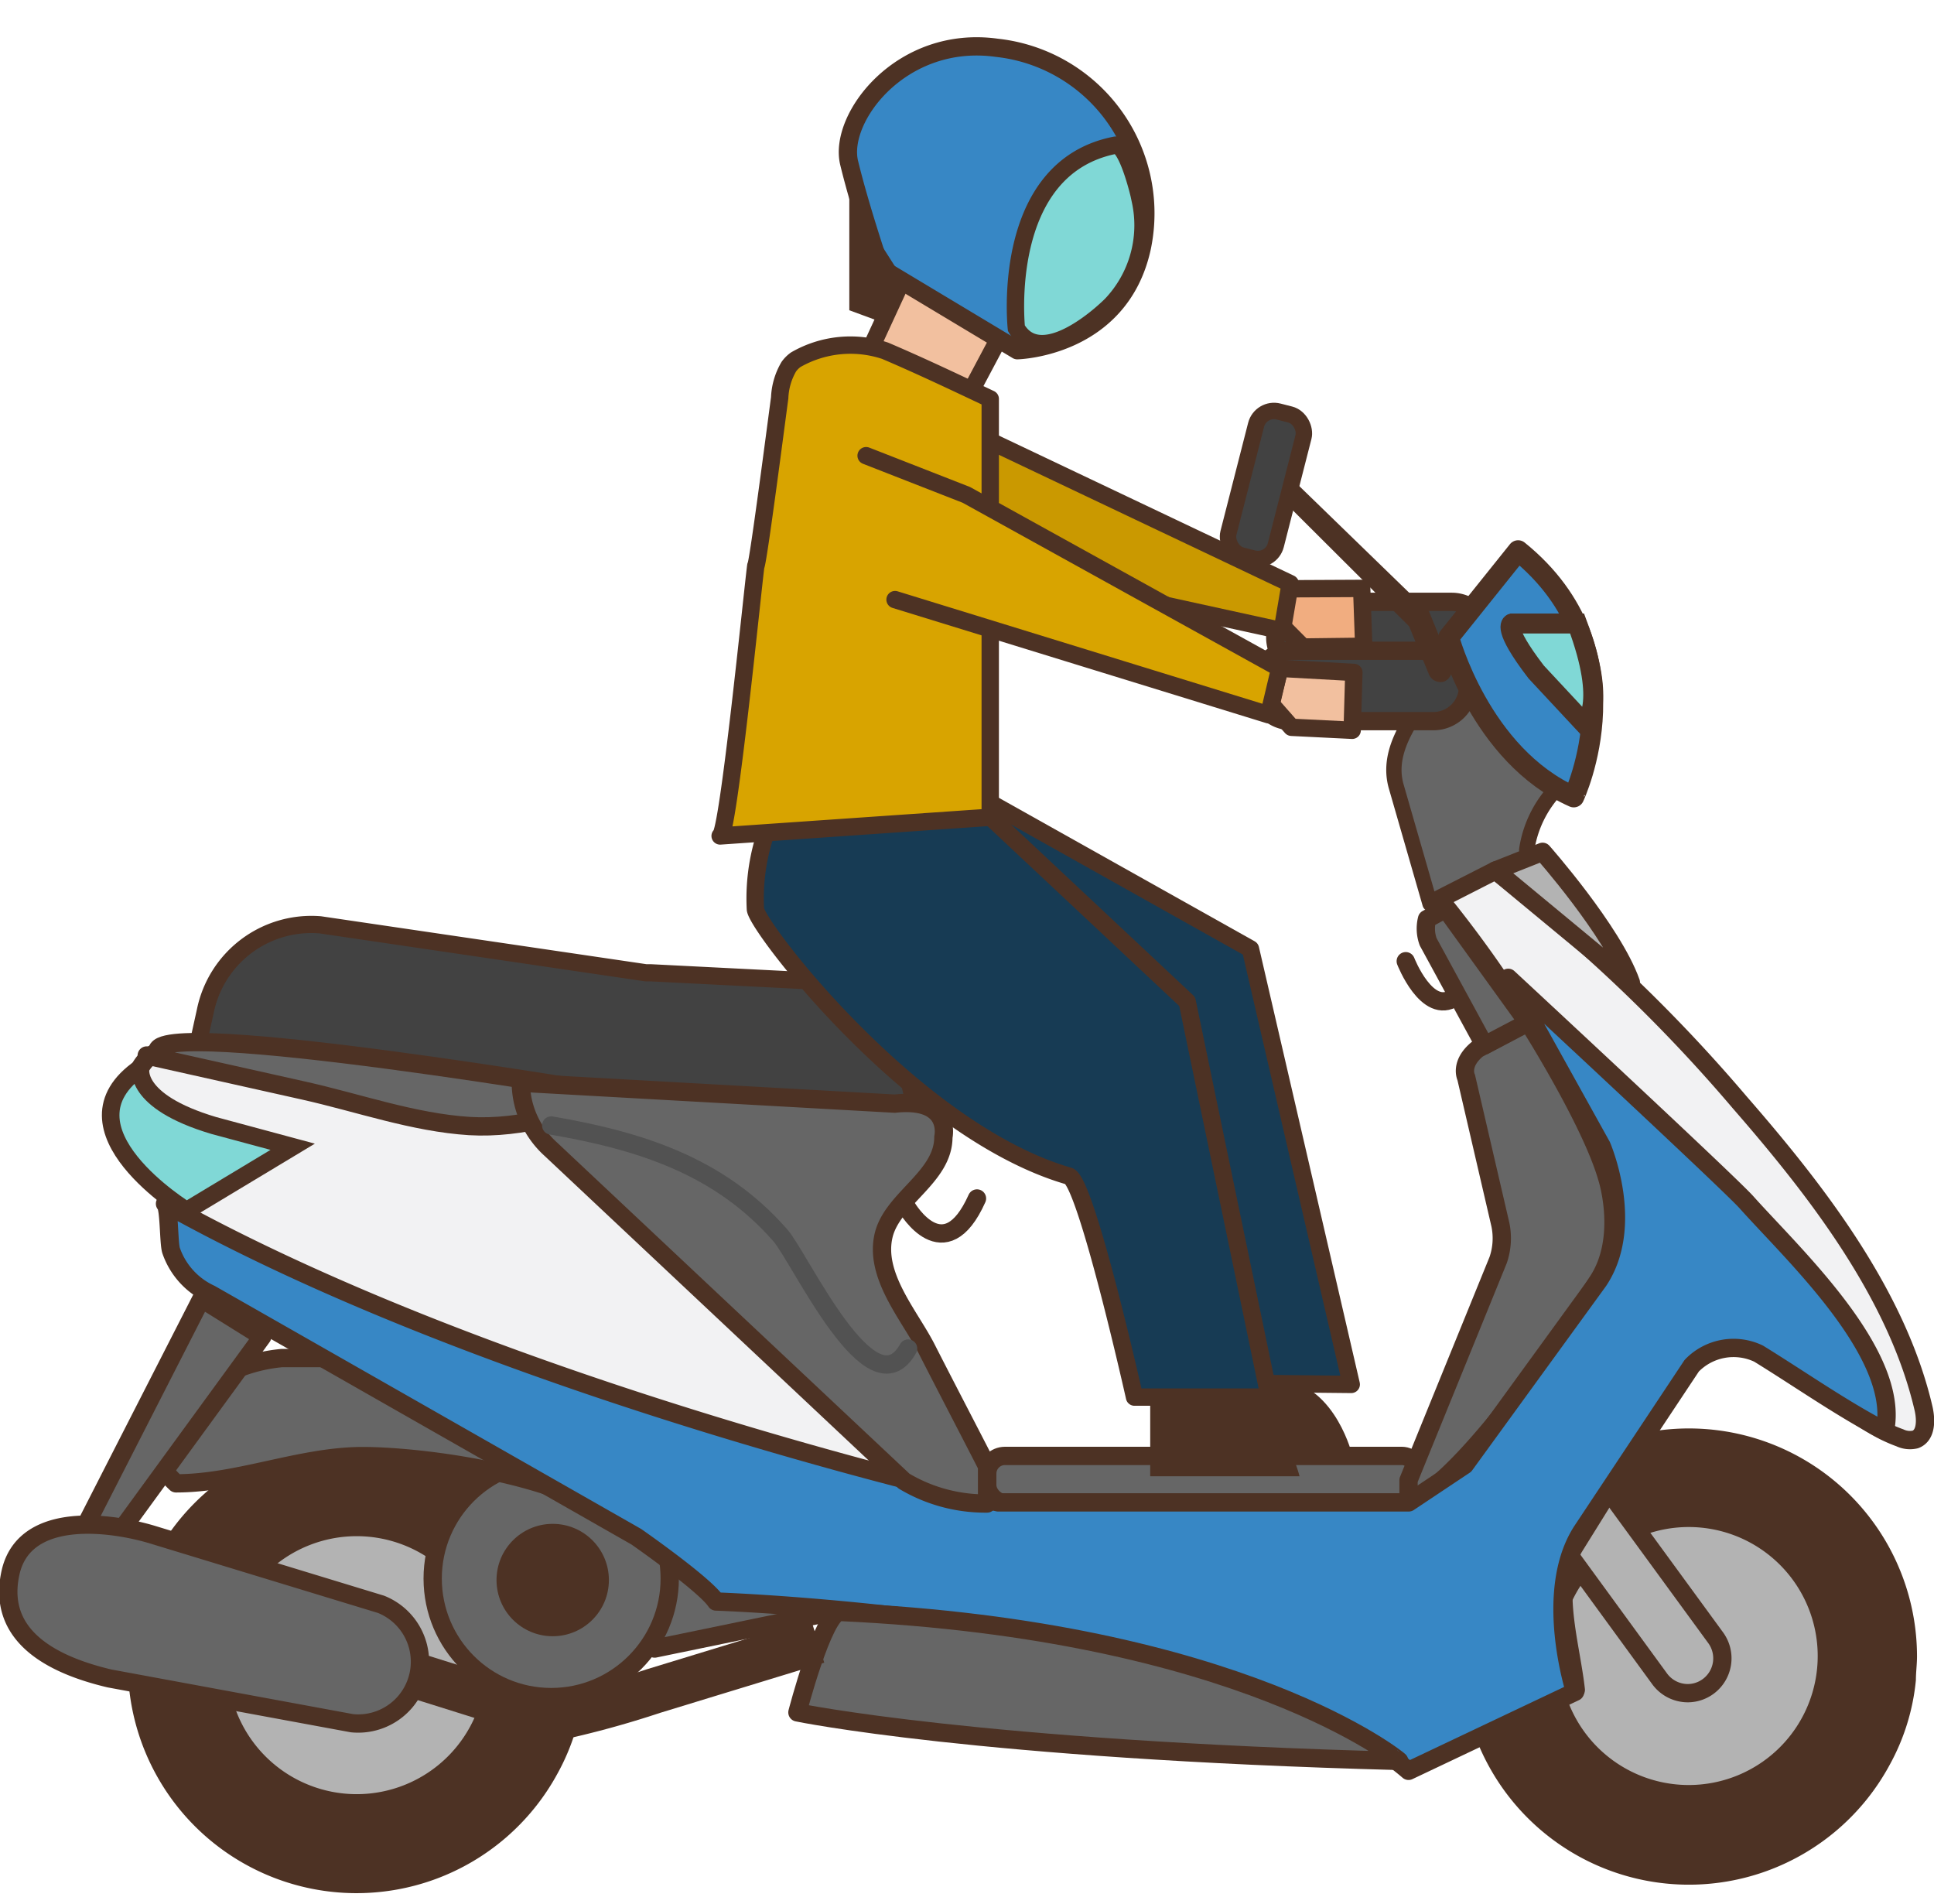 <svg xmlns="http://www.w3.org/2000/svg" viewBox="0 -2 103.61 102">
    <defs>
        <style>.cls-1{fill:#4d3224;}.cls-2,.cls-9{fill:#b3b3b3;}.cls-17,.cls-3,.cls-8{fill:#424242;}.cls-10,.cls-11,.cls-13,.cls-14,.cls-15,.cls-16,.cls-17,.cls-18,.cls-19,.cls-20,.cls-21,.cls-22,.cls-3,.cls-4,.cls-5,.cls-6,.cls-7,.cls-8,.cls-9{stroke:#4d3224;}.cls-14,.cls-16,.cls-17,.cls-20,.cls-22,.cls-3{stroke-miterlimit:10;}.cls-10,.cls-11,.cls-12,.cls-13,.cls-3,.cls-7,.cls-9{stroke-width:0.98px;}.cls-4{fill:#f1ad80;}.cls-10,.cls-11,.cls-12,.cls-13,.cls-15,.cls-18,.cls-19,.cls-21,.cls-4,.cls-5,.cls-6,.cls-7,.cls-8,.cls-9{stroke-linecap:round;stroke-linejoin:round;}.cls-18,.cls-19,.cls-20,.cls-21,.cls-4,.cls-5{stroke-width:0.93px;}.cls-5{fill:#ca9900;}.cls-6,.cls-7{fill:#666;}.cls-6{stroke-width:0.82px;}.cls-8{stroke-width:0.92px;}.cls-10{fill:#f2f2f3;}.cls-11,.cls-15{fill:#3787c5;}.cls-12,.cls-13,.cls-22{fill:none;}.cls-12{stroke:#525252;}.cls-14,.cls-16,.cls-20{fill:#80d8d6;}.cls-14{stroke-width:0.94px;}.cls-15{stroke-width:1.12px;}.cls-16{stroke-width:1.07px;}.cls-17{stroke-width:0.88px;}.cls-18{fill:#173b54;}.cls-19{fill:#f2c09f;}.cls-21{fill:#d8a400;}.cls-22{stroke-width:2.44px;}</style>
    </defs>
    <title>home-scooter-down01</title>
    <g>
        <path class="cls-1" d="M102.64,88c0-.42.06-.84.06-1.27a12.22,12.22,0,1,0-1.47,5.82A11.7,11.7,0,0,0,102.64,88Z"/>
        <path class="cls-2" d="M90.47,79.8a6.91,6.91,0,1,1-6.91,6.91A6.91,6.91,0,0,1,90.47,79.8Z"/>
    </g>
    <g>
        <path class="cls-1" d="M31.28,88.46c0-.41.07-.84.07-1.26A12.25,12.25,0,1,0,29.87,93,11.75,11.75,0,0,0,31.28,88.46Z"/>
        <path class="cls-2" d="M19.11,80.29A6.91,6.91,0,1,1,12.2,87.2,6.91,6.91,0,0,1,19.11,80.29Z"/>
    </g>
    <g class="scooter-body">
        <path class="cls-3" d="M70.17,34h7.6a1.85,1.85,0,0,0,1.85-1.85v-.06a1.85,1.85,0,0,0-1.85-1.85h-7.6a1.85,1.85,0,0,0-1.85,1.85v.06A1.85,1.85,0,0,0,70.17,34Z"/>
        <polygon class="cls-4" points="68.63 31.48 69.8 32.66 73.06 32.62 72.95 29.52 68.97 29.54 68.63 31.48"/>
        <polygon class="cls-5" points="46.3 19.26 42.55 26.07 68.69 31.79 69.12 29.26 51.79 21.03 46.3 19.26"/>
        <path class="cls-6" d="M76.61,46.41,74.8,40.13c-.69-2.41,1.66-4.54,2.78-6.53l2.78-4.91c.82-.31,3.41,4,3.47,4.82,0,0,1,5.2,1,5.46.09,1.17-1,.8-1.42,1.26a6,6,0,0,0-1.62,3.29"/>
        <polygon class="cls-7" points="35.07 86.31 44.52 84.36 42.73 76.86 31 79.3 35.07 86.31"/>
        <circle class="cls-7" cx="29.53" cy="82.56" r="6.35"/>
        <circle class="cls-1" cx="29.61" cy="82.64" r="3.01"/>
        <path class="cls-7" d="M31.45,78.44C27.9,76.7,22.13,76,19.43,76c-3.33,0-6.66,1.46-10,1.46-1.06-1-1.31-1.85-1.16-2.17a8.64,8.64,0,0,1,6.82-4.54h7Z"/>
        <path class="cls-8" d="M43.56,50.55c4.39-.42,4.87,4.29,5.6,7.41H9.72L11,52.16a5.8,5.8,0,0,1,6.15-4.62l17.45,2.57.26,0Z"/>
        <path class="cls-9" d="M90.42,88.7a1.85,1.85,0,0,0,1.09-.36,1.87,1.87,0,0,0,.41-2.6l-7.24-9.91a1.86,1.86,0,1,0-3,2.19l7.23,9.91A1.87,1.87,0,0,0,90.42,88.7Z"/>
        <path class="cls-10" d="M52.88,78.55c-3.11.47-6.52-4.21-6.52-4.21L35.05,61.42s-2-2.53-1.6-4.73c-9-1-14.55-1.87-23.57-2.46a3.36,3.36,0,0,0-1.45.12c-1,.41-1.4,1.72-1.36,2.84.19,4.48,4.27,7.68,8,10.22,5.14,3.53,10.28,5.59,15.41,9.13,2.85,1.95,7.92,7.21,7.92,7.21a160.63,160.63,0,0,1,18.82,2,46.86,46.86,0,0,1,18.28,7l8.92-4.23c-.26-2.32-1.13-5-.35-7.23l7-11.25c1.84-.56,4.3.78,5.88,1.87s3,2.45,4.83,3.11a1.26,1.26,0,0,0,.83.09c.59-.22.58-1.05.44-1.66-1.42-6.11-5.73-11.67-9.85-16.4A84.45,84.45,0,0,0,80.12,44.63l-3,1.53a63.49,63.49,0,0,1,8.13,12.91,9.78,9.78,0,0,1,1.25,4.67c-.12,2-1.32,3.73-2.52,5.33-1.64,2.2-3.35,4.35-5.1,6.46a8.45,8.45,0,0,1-3,2.57,8.55,8.55,0,0,1-3.27.43l-19.7,0"/>
        <path class="cls-3" d="M69.19,36.63h7.6a1.86,1.86,0,0,0,1.86-1.85v-.06a1.87,1.87,0,0,0-1.86-1.86h-7.6a1.86,1.86,0,0,0-1.85,1.86v.06A1.85,1.85,0,0,0,69.19,36.63Z"/>
        <path class="cls-1" d="M77.36,34.51a.67.67,0,0,0,.38-.86l-1.18-2.89a.66.66,0,0,0-.45-.41L69,23.45a.65.65,0,0,0-.81.47.66.66,0,0,0,.47.82l6.83,6.81,1.06,2.57A.67.67,0,0,0,77.36,34.51Z"/>
        <rect class="cls-7" x="52.89" y="75.99" width="23.16" height="2.52" rx="0.95" ry="0.95"/>
        <path class="cls-7" d="M75.46,78.51l0-1.22L80.26,65.5a3.59,3.59,0,0,0,.12-1.9l-1.83-7.88s-.37-.73.61-1.53l2.69-1.46s3.42,5.37,4.27,8.43c0,0,1,3.18-.54,5.5C85.58,66.66,78.79,77.23,75.46,78.51Z"/>
        <path class="cls-7" d="M77.45,46.68l-1,.55a2.08,2.08,0,0,0,.06,1.22L79.53,54l2.32-1.22Z"/>
        <path class="cls-11" d="M93.56,62.4c2.47,2.77,8.3,8.16,7.42,12.26-2.32-1.21-4.53-2.77-6.77-4.15a3.11,3.11,0,0,0-3.58.65L84.76,80c-2.12,3.25-.38,8.63-.38,8.63l-8.92,4.23c-9.47-8.15-37.1-9.07-37.1-9.07-.62-.93-4.27-3.47-4.27-3.47l-22.81-13A4,4,0,0,1,9.17,65c-.14-.39-.09-2.38-.33-2.52,18.08,10.1,44.63,16,44.63,16h22l3-2,7.17-9.87c2-3,.16-7.23.16-7.23l-5-9S92.58,61.31,93.56,62.4Z"/>
        <path class="cls-9" d="M80.12,44.63l2.52-1s3.75,4.24,4.73,7Z"/>
        <path class="cls-7" d="M8.43,54.35c-.41-2,25,2.34,25,2.34-2.67.87-5.44,1.8-8.28,1.63-3-.19-5.93-1.24-8.88-1.9L7.86,54.54"/>
        <path class="cls-7" d="M27.9,56a4.87,4.87,0,0,0,1.63,3.58l18.9,17.76a8.5,8.5,0,0,0,4.45,1.2v-2c-1.08-2.11-2.18-4.21-3.26-6.33-.91-1.77-2.82-3.91-2.27-6.08.5-1.94,3.19-3.08,3.19-5.22,0,0,.49-2.12-2.61-1.79Z"/>
        <path class="cls-12" d="M29.53,58.29c4.71.81,9,2.14,12.27,5.88,1.07,1.21,4.88,9.58,6.85,6.07"/>
        <path class="cls-13" d="M48.59,62.69s2,3.42,3.75-.49"/>
        <path class="cls-13" d="M75.31,49.49s1.14,2.93,2.61,1.95"/>
        <path class="cls-14" d="M7.54,55.19s-.49,1.79,3.91,3.1l4.23,1.14L10,62.85S2.81,58.45,7.54,55.19Z"/>
        <path class="cls-7" d="M10.79,67.57,4.44,80s-.16,1.62,1.3,1l8.31-11.4Z"/>
        <path class="cls-7" d="M45,84.35c-.88,0-2.28,5.38-2.28,5.38s9.61,2,32.24,2.6C75,92.33,66.51,85.33,45,84.35Z"/>
        <path class="cls-15" d="M81.33,27.5l-3.72,4.64s1.68,6.32,6.7,8.55C84.31,40.69,88,32.89,81.33,27.5Z"/>
        <path class="cls-16" d="M84.49,31.4H81s-.56.18,1.3,2.6l2.6,2.79S86.16,35.86,84.49,31.4Z"/>
        <rect class="cls-17" x="66.51" y="20" width="2.62" height="7.96" rx="0.99" ry="0.99" transform="translate(8.06 -16.06) rotate(14.35)"/>
        <path class="cls-1" d="M64.46,72v4h8s-.87-3.69-3.69-4.08Z"/>
        <polygon class="cls-18" points="53.36 49.68 61.53 51.72 67.44 72.11 72.39 72.16 66.99 48.83 51.71 40.26 50.74 49.59 53.36 49.68"/>
        <polygon class="cls-19" points="48.5 12.65 46.33 17.35 51.39 20.13 53.52 16.12 48.5 12.65"/>
        <polygon class="cls-19" points="68.09 35.71 69.19 36.96 72.44 37.12 72.53 34.02 68.56 33.8 68.09 35.71"/>
        <path class="cls-11" d="M47.17,12.36l7.33,4.4s5.5-.12,6.67-5.5A8.92,8.92,0,0,0,53.4.56c-5.12-.71-8.49,3.76-7.91,6.16S47.17,12.36,47.17,12.36Z"/>
        <path class="cls-20" d="M54.45,15.58S53.52,7,59.74,5.78c.63-.13,1.31,2.66,1.36,3a6.18,6.18,0,0,1-1.58,5.56C58.44,15.4,55.63,17.61,54.45,15.58Z"/>
        <path class="cls-1" d="M61.62,73.08v4h8s-.88-3.7-3.7-4.09Z"/>
        <path class="cls-18" d="M41.38,41.71a11,11,0,0,0-.91,5C40.6,47.73,49,58.62,57.26,61c.93.27,3.52,11.84,3.52,11.84H68l-4.4-21.19L53,41.71Z"/>
        <path class="cls-21" d="M42.63,17.27a1.62,1.62,0,0,0-.37.37,3.57,3.57,0,0,0-.49,1.67c-.11.79-1.17,9-1.28,9-.17,1.27-1.48,14.44-1.91,14.47l14.47-1,0-22.41c-1.86-.88-3.73-1.77-5.63-2.58A5.87,5.87,0,0,0,42.63,17.27Z"/>
        <polyline class="cls-21" points="47.95 30.12 67.97 36.29 68.56 33.8 51.77 24.51 46.4 22.41"/>
        <path class="cls-1" d="M45.5,8.43v6.19l1.79.66,1.3-2Z"/>
        <path class="cls-7" d="M18.86,90.31l-13-2.4c-3-.71-6.13-2.25-5.27-5.78C1.42,78.9,6,79.56,8.14,80.2l12.27,3.74a3.31,3.31,0,0,1-1.55,6.37Z"/>
        <path class="cls-22" d="M22.4,87.8l7.21,2.26A51,51,0,0,0,35,88.59l8.8-2.69"/>
        <animateTransform attributeType="auto" attributeName="transform" type="translate" values="0 0; 0 -1.8; 0 0" dur="0.8s" begin="0" repeatCount="indefinite" />

    </g>
</svg>